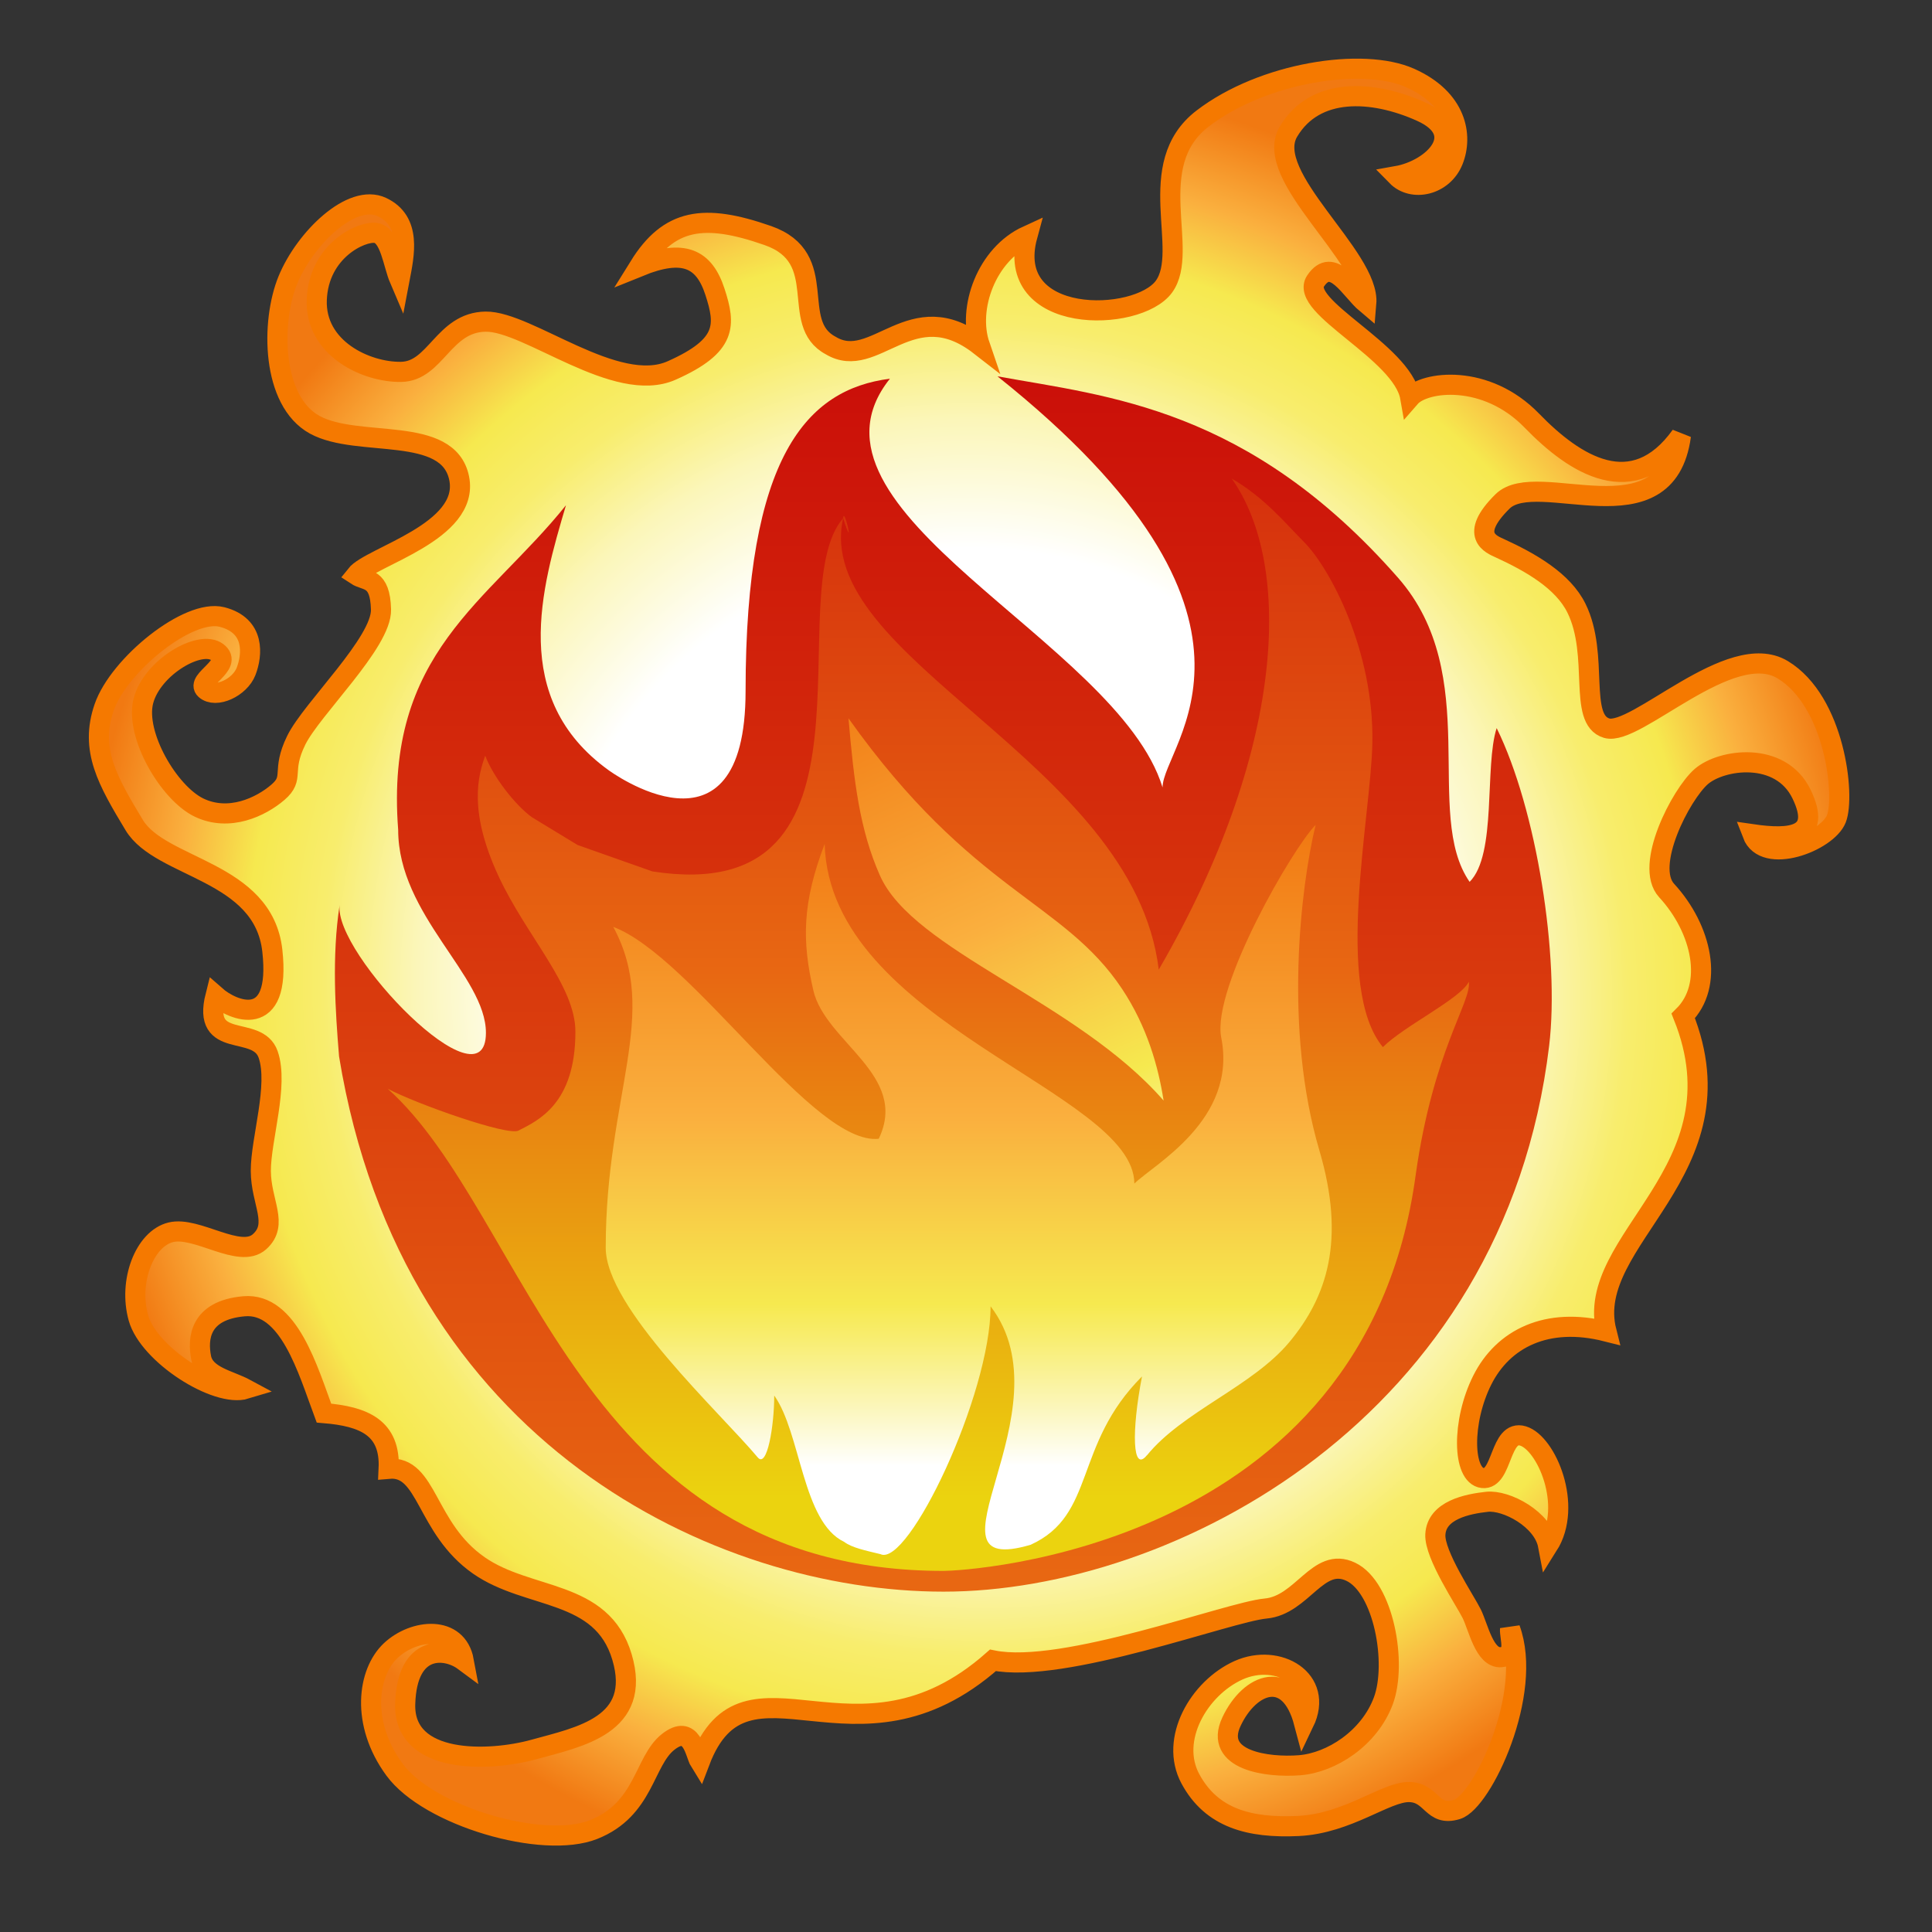 <?xml version="1.0" encoding="UTF-8" standalone="no"?>
<svg
   xmlns:i="http://ns.adobe.com/AdobeIllustrator/10.0/"
   xmlns:a="http://ns.adobe.com/AdobeSVGViewerExtensions/3.0/"
   xmlns:dc="http://purl.org/dc/elements/1.1/"
   xmlns:cc="http://creativecommons.org/ns#"
   xmlns:rdf="http://www.w3.org/1999/02/22-rdf-syntax-ns#"
   xmlns:svg="http://www.w3.org/2000/svg"
   xmlns="http://www.w3.org/2000/svg"
   xmlns:xlink="http://www.w3.org/1999/xlink"
   xmlns:sodipodi="http://sodipodi.sourceforge.net/DTD/sodipodi-0.dtd"
   xmlns:inkscape="http://www.inkscape.org/namespaces/inkscape"
   sodipodi:docname="combustion.svg"
   inkscape:version="1.0beta1 (fe3e306, 2019-09-17)"
   version="1.1"
   id="svg6263"
   height="48px"
   width="48px">
  <rect width="100%" height="100%" fill="#333333" stroke="none"/>
  <defs
     id="defs6265">
    <linearGradient
       gradientTransform="matrix(0.952,-0.422,0.422,0.952,-176.527,-686.135)"
       y2="704.701"
       x2="-88.272"
       y1="728.894"
       x1="-88.272"
       gradientUnits="userSpaceOnUse"
       id="linearGradient5761">
      <stop
         id="stop5749"
         style="stop-color:#FFFFFF"
         offset="0.484" />
      <stop
         id="stop5751"
         style="stop-color:#FBF6B9"
         offset="0.625" />
      <stop
         id="stop5753"
         style="stop-color:#F8ED6D"
         offset="0.731" />
      <stop
         id="stop5755"
         style="stop-color:#F6E94F"
         offset="0.815" />
      <stop
         id="stop5757"
         style="stop-color:#FAAF3E"
         offset="0.9" />
      <stop
         id="stop5759"
         style="stop-color:#F17912"
         offset="1" />
      <a:midPointStop
         style="stop-color:#FFFFFF"
         offset="0.124" />
      <a:midPointStop
         style="stop-color:#FFFFFF"
         offset="0.469" />
      <a:midPointStop
         style="stop-color:#F6E94F"
         offset="0.348" />
      <a:midPointStop
         style="stop-color:#F6E94F"
         offset="0.5" />
      <a:midPointStop
         style="stop-color:#FAAF3E"
         offset="0.607" />
      <a:midPointStop
         style="stop-color:#FAAF3E"
         offset="0.5" />
      <a:midPointStop
         style="stop-color:#F17912"
         offset="1" />
    </linearGradient>
    <linearGradient
       id="linearGradient14752">
      <stop
         style="stop-color:#fce94f;stop-opacity:1"
         offset="0"
         id="stop14754" />
      <stop
         id="stop14756"
         offset="0.492"
         style="stop-color:#fce94f;stop-opacity:1" />
      <stop
         style="stop-color:#c4a000;stop-opacity:1"
         offset="1"
         id="stop14758" />
    </linearGradient>
    <linearGradient
       id="linearGradient14736">
      <stop
         style="stop-color:#f5ee00;stop-opacity:1;"
         offset="0"
         id="stop14746" />
      <stop
         style="stop-color:#fcaf3e;stop-opacity:1"
         offset="0.741"
         id="stop14744" />
      <stop
         id="stop14740"
         offset="1"
         style="stop-color:#fce94f;stop-opacity:1" />
    </linearGradient>
    <linearGradient
       id="linearGradient14728">
      <stop
         id="stop14730"
         offset="0"
         style="stop-color:#000000;stop-opacity:1;" />
      <stop
         id="stop14732"
         offset="1"
         style="stop-color:#000000;stop-opacity:0;" />
    </linearGradient>
    <linearGradient
       id="linearGradient7070">
      <stop
         style="stop-color:#e2d5e4;stop-opacity:1;"
         offset="0"
         id="stop7072" />
      <stop
         id="stop7074"
         offset="0.662"
         style="stop-color:#dacadc;stop-opacity:1;" />
      <stop
         style="stop-color:#d38fdc;stop-opacity:1;"
         offset="1"
         id="stop7076" />
    </linearGradient>
    <linearGradient
       id="linearGradient7062">
      <stop
         style="stop-color:#e2d5e4;stop-opacity:1;"
         offset="0"
         id="stop7064" />
      <stop
         id="stop7066"
         offset="0.5"
         style="stop-color:#dacadc;stop-opacity:1;" />
      <stop
         style="stop-color:#bd45cf;stop-opacity:1;"
         offset="1"
         id="stop7068" />
    </linearGradient>
    <linearGradient
       id="linearGradient7054">
      <stop
         style="stop-color:#e2d5e4;stop-opacity:1;"
         offset="0"
         id="stop7056" />
      <stop
         id="stop7058"
         offset="0.5"
         style="stop-color:#dacadc;stop-opacity:1;" />
      <stop
         style="stop-color:#c538d7;stop-opacity:1;"
         offset="1"
         id="stop7060" />
    </linearGradient>
    <linearGradient
       id="linearGradient7046">
      <stop
         style="stop-color:#e2d5e4;stop-opacity:1;"
         offset="0"
         id="stop7048" />
      <stop
         id="stop7050"
         offset="0.5"
         style="stop-color:#dacadc;stop-opacity:1;" />
      <stop
         style="stop-color:#ce3ce1;stop-opacity:1;"
         offset="1"
         id="stop7052" />
    </linearGradient>
    <linearGradient
       id="linearGradient7038">
      <stop
         style="stop-color:#94669b;stop-opacity:1;"
         offset="0"
         id="stop7040" />
      <stop
         style="stop-color:#d4c2d7;stop-opacity:1;"
         offset="1"
         id="stop7042" />
    </linearGradient>
    <linearGradient
       id="linearGradient6973">
      <stop
         id="stop6975"
         offset="0"
         style="stop-color:#e2d5e4;stop-opacity:1;" />
      <stop
         style="stop-color:#dacadc;stop-opacity:1;"
         offset="0.5"
         id="stop7044" />
      <stop
         id="stop6977"
         offset="1"
         style="stop-color:#c255d1;stop-opacity:1;" />
    </linearGradient>
    <linearGradient
       id="linearGradient6933">
      <stop
         id="stop6935"
         offset="0"
         style="stop-color:#ffffff;stop-opacity:1;" />
      <stop
         style="stop-color:#fce94f;stop-opacity:1"
         offset="0.778"
         id="stop6941" />
      <stop
         id="stop6937"
         offset="1"
         style="stop-color:#ffb70b;stop-opacity:1;" />
    </linearGradient>
    <radialGradient
       gradientUnits="userSpaceOnUse"
       r="6.569"
       fy="23.564"
       fx="23.378"
       cy="23.564"
       cx="23.378"
       id="radialGradient6939"
       xlink:href="#linearGradient6933"
       inkscape:collect="always" />
    <radialGradient
       r="19.376"
       fy="24.226"
       fx="24.081"
       cy="24.226"
       cx="24.081"
       gradientTransform="matrix(1.15,0,0,1.164,-3.607,-3.947)"
       gradientUnits="userSpaceOnUse"
       id="radialGradient14701"
       xlink:href="#linearGradient7070"
       inkscape:collect="always" />
    <radialGradient
       r="19.653"
       fy="24.122"
       fx="24.107"
       cy="24.122"
       cx="24.107"
       gradientTransform="matrix(1.208,0,0,1.21,-5.006,-5.08)"
       gradientUnits="userSpaceOnUse"
       id="radialGradient14703"
       xlink:href="#linearGradient6973"
       inkscape:collect="always" />
    <radialGradient
       r="14.18"
       fy="24.045"
       fx="24.076"
       cy="24.045"
       cx="24.076"
       gradientTransform="matrix(1.208,0,0,1.197,-5.006,-4.758)"
       gradientUnits="userSpaceOnUse"
       id="radialGradient14705"
       xlink:href="#linearGradient7054"
       inkscape:collect="always" />
    <radialGradient
       r="13.067"
       fy="24.138"
       fx="24.076"
       cy="24.138"
       cx="24.076"
       gradientTransform="matrix(1.208,0,0,1.211,-5.006,-5.08)"
       gradientUnits="userSpaceOnUse"
       id="radialGradient14707"
       xlink:href="#linearGradient7046"
       inkscape:collect="always" />
    <radialGradient
       r="17.592"
       fy="23.315"
       fx="23.992"
       cy="23.315"
       cx="23.992"
       gradientTransform="matrix(0.511,-0.421,0.457,0.553,1.093,20.521)"
       gradientUnits="userSpaceOnUse"
       id="radialGradient14750"
       xlink:href="#linearGradient14752"
       inkscape:collect="always" />
    <radialGradient
       id="XMLID_1702_"
       cx="314.852"
       cy="274.267"
       r="21.887"
       fx="314.852"
       fy="274.267"
       gradientUnits="userSpaceOnUse">
      <stop
         offset="0"
         style="stop-color:#F17912"
         id="stop22058" />
      <stop
         offset="0.348"
         style="stop-color:#F6E94F"
         id="stop22060" />
      <stop
         offset="0.603"
         style="stop-color:#FAAF3E"
         id="stop22062" />
      <stop
         offset="0.662"
         style="stop-color:#FBBE62"
         id="stop22064" />
      <stop
         offset="0.779"
         style="stop-color:#FDDAA5"
         id="stop22066" />
      <a:midPointStop
         offset="0"
         style="stop-color:#F17912" />
      <a:midPointStop
         offset="0.5"
         style="stop-color:#F17912" />
      <a:midPointStop
         offset="0.348"
         style="stop-color:#F6E94F" />
      <a:midPointStop
         offset="0.5"
         style="stop-color:#F6E94F" />
      <a:midPointStop
         offset="0.603"
         style="stop-color:#FAAF3E" />
      <a:midPointStop
         offset="0.419"
         style="stop-color:#FAAF3E" />
      <a:midPointStop
         offset="0.994"
         style="stop-color:#FFFFFF" />
    </radialGradient>
    <linearGradient
       gradientTransform="matrix(1.041,0,0,1.041,-288.917,-252.657)"
       id="XMLID_1703_"
       gradientUnits="userSpaceOnUse"
       x1="314.846"
       y1="293.769"
       x2="314.846"
       y2="254.912">
      <stop
         offset="0"
         style="stop-color:#E86712"
         id="stop22077" />
      <stop
         offset="0.622"
         style="stop-color:#D52E0C"
         id="stop22079" />
      <stop
         offset="1"
         style="stop-color:#CB1009"
         id="stop22081" />
      <a:midPointStop
         offset="0"
         style="stop-color:#E86712" />
      <a:midPointStop
         offset="0.469"
         style="stop-color:#E86712" />
      <a:midPointStop
         offset="1"
         style="stop-color:#CB1009" />
    </linearGradient>
    <linearGradient
       gradientTransform="matrix(1.041,0,0,1.041,-288.917,-252.657)"
       id="XMLID_1704_"
       gradientUnits="userSpaceOnUse"
       x1="314.353"
       y1="291.228"
       x2="314.353"
       y2="247.325">
      <stop
         offset="0"
         style="stop-color:#EBD30F"
         id="stop22086" />
      <stop
         offset="0.393"
         style="stop-color:#E86712"
         id="stop22088" />
      <stop
         offset="0.771"
         style="stop-color:#D52E0C"
         id="stop22090" />
      <stop
         offset="1"
         style="stop-color:#CB1009"
         id="stop22092" />
      <a:midPointStop
         offset="0"
         style="stop-color:#EBD30F" />
      <a:midPointStop
         offset="0.5"
         style="stop-color:#EBD30F" />
      <a:midPointStop
         offset="0.393"
         style="stop-color:#E86712" />
      <a:midPointStop
         offset="0.469"
         style="stop-color:#E86712" />
      <a:midPointStop
         offset="1"
         style="stop-color:#CB1009" />
    </linearGradient>
    <linearGradient
       gradientTransform="matrix(1.041,0,0,1.041,-288.917,-252.657)"
       id="XMLID_1705_"
       gradientUnits="userSpaceOnUse"
       x1="315.672"
       y1="293.125"
       x2="315.672"
       y2="269.378">
      <stop
         offset="0.124"
         style="stop-color:#FFFFFF"
         id="stop22097" />
      <stop
         offset="0.207"
         style="stop-color:#FBF6B9"
         id="stop22099" />
      <stop
         offset="0.304"
         style="stop-color:#F8ED6D"
         id="stop22101" />
      <stop
         offset="0.348"
         style="stop-color:#F6E94F"
         id="stop22103" />
      <stop
         offset="0.607"
         style="stop-color:#FAAF3E"
         id="stop22105" />
      <stop
         offset="1"
         style="stop-color:#F17912"
         id="stop22107" />
      <a:midPointStop
         offset="0.124"
         style="stop-color:#FFFFFF" />
      <a:midPointStop
         offset="0.469"
         style="stop-color:#FFFFFF" />
      <a:midPointStop
         offset="0.348"
         style="stop-color:#F6E94F" />
      <a:midPointStop
         offset="0.5"
         style="stop-color:#F6E94F" />
      <a:midPointStop
         offset="0.607"
         style="stop-color:#FAAF3E" />
      <a:midPointStop
         offset="0.5"
         style="stop-color:#FAAF3E" />
      <a:midPointStop
         offset="1"
         style="stop-color:#F17912" />
    </linearGradient>
    <linearGradient
       id="XMLID_1706_"
       gradientUnits="userSpaceOnUse"
       x1="-88.272"
       y1="728.894"
       x2="-88.272"
       y2="704.701"
       gradientTransform="matrix(0.952,-0.422,0.422,0.952,-176.527,-686.135)">
      <stop
         offset="0.124"
         style="stop-color:#FFFFFF"
         id="stop22112" />
      <stop
         offset="0.207"
         style="stop-color:#FBF6B9"
         id="stop22114" />
      <stop
         offset="0.304"
         style="stop-color:#F8ED6D"
         id="stop22116" />
      <stop
         offset="0.348"
         style="stop-color:#F6E94F"
         id="stop22118" />
      <stop
         offset="0.607"
         style="stop-color:#FAAF3E"
         id="stop22120" />
      <stop
         offset="1"
         style="stop-color:#F17912"
         id="stop22122" />
      <a:midPointStop
         offset="0.124"
         style="stop-color:#FFFFFF" />
      <a:midPointStop
         offset="0.469"
         style="stop-color:#FFFFFF" />
      <a:midPointStop
         offset="0.348"
         style="stop-color:#F6E94F" />
      <a:midPointStop
         offset="0.5"
         style="stop-color:#F6E94F" />
      <a:midPointStop
         offset="0.607"
         style="stop-color:#FAAF3E" />
      <a:midPointStop
         offset="0.5"
         style="stop-color:#FAAF3E" />
      <a:midPointStop
         offset="1"
         style="stop-color:#F17912" />
    </linearGradient>
    <linearGradient
       inkscape:collect="always"
       xlink:href="#XMLID_1706_"
       id="linearGradient37929"
       gradientUnits="userSpaceOnUse"
       gradientTransform="matrix(0.952,-0.422,0.422,0.952,-176.527,-686.135)"
       x1="-88.272"
       y1="728.894"
       x2="-88.272"
       y2="704.701" />
    <linearGradient
       y2="704.701"
       x2="-88.272"
       y1="728.894"
       x1="-88.272"
       gradientTransform="matrix(0.434,-0.193,0.193,0.434,-24.745,-313.445)"
       gradientUnits="userSpaceOnUse"
       id="linearGradient38015"
       xlink:href="#XMLID_1706_"
       inkscape:collect="always" />
    <linearGradient
       y2="269.378"
       x2="315.672"
       y1="293.125"
       x1="315.672"
       gradientTransform="matrix(0.475,0,0,0.475,-76.029,-115.649)"
       gradientUnits="userSpaceOnUse"
       id="linearGradient38018"
       xlink:href="#XMLID_1705_"
       inkscape:collect="always" />
    <linearGradient
       y2="247.325"
       x2="314.353"
       y1="291.228"
       x1="314.353"
       gradientTransform="matrix(0.475,0,0,0.475,-76.029,-115.649)"
       gradientUnits="userSpaceOnUse"
       id="linearGradient38021"
       xlink:href="#XMLID_1704_"
       inkscape:collect="always" />
    <linearGradient
       y2="254.912"
       x2="314.846"
       y1="293.769"
       x1="314.846"
       gradientTransform="matrix(0.475,0,0,0.475,-76.029,-115.649)"
       gradientUnits="userSpaceOnUse"
       id="linearGradient38024"
       xlink:href="#XMLID_1703_"
       inkscape:collect="always" />
    <radialGradient
       r="21.887"
       fy="274.267"
       fx="314.852"
       cy="274.267"
       cx="314.852"
       gradientUnits="userSpaceOnUse"
       id="radialGradient38027"
       xlink:href="#XMLID_1702_"
       inkscape:collect="always" />
    <linearGradient
       y2="254.912"
       x2="314.846"
       y1="293.769"
       x1="314.846"
       gradientTransform="matrix(0.475,0,0,0.475,-76.029,-115.649)"
       gradientUnits="userSpaceOnUse"
       id="linearGradient38803"
       xlink:href="#XMLID_1703_"
       inkscape:collect="always" />
    <linearGradient
       y2="247.325"
       x2="314.353"
       y1="291.228"
       x1="314.353"
       gradientTransform="matrix(0.475,0,0,0.475,-76.029,-115.649)"
       gradientUnits="userSpaceOnUse"
       id="linearGradient38805"
       xlink:href="#XMLID_1704_"
       inkscape:collect="always" />
    <linearGradient
       y2="269.378"
       x2="315.672"
       y1="293.125"
       x1="315.672"
       gradientTransform="matrix(0.475,0,0,0.475,-76.029,-115.649)"
       gradientUnits="userSpaceOnUse"
       id="linearGradient38807"
       xlink:href="#XMLID_1705_"
       inkscape:collect="always" />
    <linearGradient
       y2="704.701"
       x2="-88.272"
       y1="728.894"
       x1="-88.272"
       gradientTransform="matrix(0.434,-0.193,0.193,0.434,-24.745,-313.445)"
       gradientUnits="userSpaceOnUse"
       id="linearGradient38809"
       xlink:href="#XMLID_1706_"
       inkscape:collect="always" />
    <radialGradient
       r="19.376"
       fy="24.226"
       fx="24.081"
       cy="24.226"
       cx="24.081"
       gradientTransform="matrix(1.15,0,0,1.164,-3.607,-3.947)"
       gradientUnits="userSpaceOnUse"
       id="radialGradient38819"
       xlink:href="#linearGradient7070"
       inkscape:collect="always" />
    <radialGradient
       r="19.653"
       fy="24.122"
       fx="24.107"
       cy="24.122"
       cx="24.107"
       gradientTransform="matrix(1.208,0,0,1.21,-5.006,-5.08)"
       gradientUnits="userSpaceOnUse"
       id="radialGradient38821"
       xlink:href="#linearGradient6973"
       inkscape:collect="always" />
    <radialGradient
       r="14.18"
       fy="24.045"
       fx="24.076"
       cy="24.045"
       cx="24.076"
       gradientTransform="matrix(1.208,0,0,1.197,-5.006,-4.758)"
       gradientUnits="userSpaceOnUse"
       id="radialGradient38823"
       xlink:href="#linearGradient7054"
       inkscape:collect="always" />
    <radialGradient
       r="13.067"
       fy="24.138"
       fx="24.076"
       cy="24.138"
       cx="24.076"
       gradientTransform="matrix(1.208,0,0,1.211,-5.006,-5.08)"
       gradientUnits="userSpaceOnUse"
       id="radialGradient38825"
       xlink:href="#linearGradient7046"
       inkscape:collect="always" />
    <radialGradient
       gradientUnits="userSpaceOnUse"
       gradientTransform="matrix(0.968,-0.252,0.258,0.992,-5.197,6.506)"
       r="22.15"
       fy="24.303"
       fx="23.907"
       cy="24.303"
       cx="23.907"
       id="radialGradient5747"
       xlink:href="#linearGradient5761"
       inkscape:collect="always" />
  </defs>
  <sodipodi:namedview
     inkscape:document-rotation="0"
     inkscape:window-maximized="1"
     inkscape:window-y="-8"
     inkscape:window-x="-8"
     inkscape:window-height="1557"
     inkscape:window-width="2880"
     inkscape:document-units="px"
     inkscape:grid-bbox="true"
     showgrid="true"
     inkscape:current-layer="layer1"
     inkscape:cy="23.441609"
     inkscape:cx="11.891944"
     inkscape:zoom="9.8994949"
     inkscape:pageshadow="2"
     inkscape:pageopacity="0.0"
     borderopacity="1.0"
     bordercolor="#666666"
     pagecolor="#ffffff"
     id="base" />
  <g
     inkscape:groupmode="layer"
     inkscape:label="Layer 1"
     id="layer1">
    <path
       sodipodi:nodetypes="zzzzzzzzzzzzczzzzczzzzzzczccczzzzczzczcsczsszzzczzscczzzczszzczzszzczzzzzcczzzzczzzscczzczzzzzcz"
       inkscape:connector-curvature="0"
       id="path14720"
       d="M 6.766,23.62 C 6.543,21.618 3.99,21.591 3.333,20.497 2.675,19.403 2.222,18.63 2.588,17.574 c 0.365,-1.056 2.092,-2.458 2.926,-2.245 0.835,0.213 0.755,0.949 0.6,1.351 -0.155,0.402 -0.754,0.682 -1.013,0.45 -0.258,-0.232 0.719,-0.608 0.297,-0.928 -0.422,-0.32 -1.62,0.377 -1.836,1.214 -0.216,0.837 0.633,2.286 1.381,2.647 0.748,0.361 1.539,-0.014 1.964,-0.381 0.425,-0.367 0.068,-0.506 0.453,-1.29 C 7.745,17.607 9.489,15.963 9.466,15.141 9.444,14.319 9.096,14.452 8.844,14.285 9.208,13.824 11.676,13.219 11.408,11.883 11.139,10.548 8.901,11.143 7.821,10.554 6.742,9.964 6.726,7.992 7.153,6.955 7.581,5.917 8.742,4.792 9.488,5.144 10.235,5.496 10.043,6.332 9.927,6.942 9.763,6.559 9.693,5.838 9.335,5.787 8.977,5.736 7.918,6.232 7.87,7.445 7.823,8.658 9.099,9.252 9.964,9.239 10.83,9.227 11.014,8.004 12.067,7.991 13.121,7.978 15.307,9.82 16.688,9.204 18.07,8.589 18.031,8.075 17.763,7.25 17.495,6.426 16.988,6.171 15.88,6.622 16.619,5.431 17.483,5.295 19.076,5.852 20.669,6.409 19.584,8.025 20.638,8.584 21.736,9.249 22.645,7.262 24.344,8.583 24.026,7.657 24.512,6.318 25.526,5.855 24.915,8.095 28.259,8.024 28.917,7.123 29.575,6.222 28.375,4.097 29.879,2.945 31.383,1.793 33.862,1.417 35.029,1.935 36.196,2.453 36.352,3.375 36.102,3.993 35.852,4.61 35.091,4.774 34.7,4.375 35.607,4.215 36.512,3.313 35.303,2.771 34.094,2.229 32.672,2.159 32.012,3.269 31.352,4.378 34.045,6.38 33.945,7.541 33.553,7.212 33.114,6.344 32.686,6.98 c -0.428,0.636 2.152,1.758 2.35,2.891 0.351,-0.404 1.883,-0.597 3.023,0.58 1.071,1.105 2.517,2.025 3.703,0.372 -0.359,2.664 -3.572,0.787 -4.432,1.635 -0.859,0.848 -0.27,1.069 -0.075,1.159 0.777,0.356 1.578,0.815 1.912,1.494 0.577,1.172 0.028,2.764 0.75,2.98 0.722,0.216 3.076,-2.237 4.374,-1.452 1.297,0.785 1.557,3.134 1.333,3.704 -0.224,0.57 -1.788,1.167 -2.086,0.383 0.938,0.136 1.743,0.079 1.22,-0.999 -0.524,-1.078 -1.991,-0.871 -2.493,-0.431 -0.503,0.441 -1.424,2.214 -0.858,2.829 0.88,0.955 1.187,2.352 0.413,3.116 1.551,3.867 -2.492,5.542 -1.908,7.84 -1.48,-0.374 -2.57,0.178 -3.086,1.209 -0.516,1.03 -0.492,2.372 0.009,2.431 0.501,0.059 0.421,-1.218 1.003,-1.045 0.582,0.173 1.25,1.732 0.624,2.722 -0.124,-0.656 -1.04,-1.139 -1.52,-1.086 -0.48,0.053 -1.25,0.204 -1.281,0.813 -0.026,0.504 0.741,1.639 0.905,1.971 0.163,0.333 0.317,1.107 0.725,1.077 0.408,-0.03 0.21,-0.47 0.226,-0.706 0.589,1.595 -0.688,4.292 -1.317,4.487 -0.629,0.195 -0.612,-0.423 -1.191,-0.431 -0.579,-0.008 -1.522,0.784 -2.75,0.843 -1.215,0.058 -2.158,-0.192 -2.685,-1.173 -0.527,-0.981 0.217,-2.255 1.197,-2.696 0.98,-0.441 2.144,0.231 1.627,1.305 -0.361,-1.367 -1.347,-0.998 -1.802,-0.028 -0.455,0.97 0.903,1.146 1.692,1.083 0.789,-0.063 1.734,-0.668 2.081,-1.601 0.347,-0.933 0.008,-2.816 -0.809,-3.206 -0.816,-0.389 -1.2,0.831 -2.118,0.914 -0.918,0.084 -5.027,1.642 -6.773,1.287 -3.415,3.025 -6.132,-0.51 -7.282,2.516 -0.118,-0.189 -0.194,-0.963 -0.793,-0.485 -0.599,0.478 -0.58,1.669 -1.844,2.172 -1.264,0.503 -4.105,-0.334 -4.95,-1.49 -0.845,-1.155 -0.668,-2.411 -0.094,-2.954 0.574,-0.543 1.65,-0.647 1.817,0.253 -0.439,-0.325 -1.412,-0.433 -1.456,1.073 -0.044,1.506 2.081,1.44 3.204,1.128 1.124,-0.311 2.684,-0.598 2.183,-2.293 -0.501,-1.696 -2.32,-1.415 -3.557,-2.278 -1.332,-0.929 -1.269,-2.489 -2.241,-2.402 0.048,-1.018 -0.607,-1.301 -1.608,-1.383 -0.395,-1.06 -0.871,-2.752 -1.986,-2.654 -1.115,0.099 -1.155,0.815 -1.065,1.278 0.09,0.463 0.703,0.556 1.11,0.776 -0.727,0.222 -2.413,-0.853 -2.668,-1.764 -0.255,-0.911 0.154,-1.968 0.803,-2.128 0.649,-0.16 1.713,0.674 2.204,0.236 0.491,-0.438 0.036,-0.977 0.034,-1.761 -0.002,-0.784 0.448,-2.128 0.182,-2.893 C 6.397,25.433 5.005,26.116 5.354,24.738 5.784,25.118 6.989,25.621 6.766,23.62 Z"
       style="fill:url(#radialGradient5747);fill-opacity:1;stroke:#f57900;stroke-width:0.5;stroke-linecap:butt;stroke-linejoin:miter;stroke-miterlimit:4;stroke-dasharray:none;stroke-opacity:1" />
    <g
       style="stroke-width:0.523"
       transform="matrix(1.596,0,0,1.596,-93.972,1.012)"
       id="g38797">
      <path
         style="fill:url(#linearGradient38803);stroke:none;stroke-width:0.523"
         id="path22083"
         d="m 73.568,24.143 c -3.551,0 -8.424,-2.299 -9.41,-8.331 -0.058,-0.702 -0.115,-1.559 0.009,-2.36 -0.1,0.758 2.277,3.203 2.277,1.992 0,-0.887 -1.366,-1.83 -1.366,-3.16 -0.214,-2.764 1.404,-3.545 2.612,-5.053 -0.379,1.28 -0.887,3.006 0.663,4.124 0,0 2.133,1.575 2.133,-1.232 0,-3.658 0.955,-4.696 2.247,-4.862 -1.643,2.054 3.548,4.082 4.244,6.363 0,-0.663 2.176,-2.614 -2.57,-6.4 1.717,0.313 3.907,0.482 6.236,3.136 1.334,1.52 0.382,3.679 1.114,4.734 0.427,-0.427 0.228,-1.795 0.421,-2.394 0.621,1.259 0.984,3.555 0.817,4.946 -0.697,5.798 -5.843,8.497 -9.428,8.497 z"
         i:knockout="Off"
         inkscape:connector-curvature="0" />
      <path
         style="fill:url(#linearGradient38805);stroke:none;stroke-width:0.523"
         id="path22094"
         d="m 72.005,7.432 c -1.011,1.158 0.816,6.089 -2.97,5.499 l -1.164,-0.411 -0.712,-0.433 c -0.258,-0.187 -0.601,-0.626 -0.726,-0.958 -0.109,0.306 -0.267,0.853 0.205,1.871 0.437,0.943 1.199,1.707 1.199,2.427 0,1.128 -0.586,1.383 -0.887,1.539 -0.168,0.087 -1.592,-0.417 -2.035,-0.652 2.192,1.957 2.974,7.506 8.653,7.506 0.31,0 6.561,-0.301 7.35,-6.168 0.274,-1.939 0.869,-2.687 0.827,-3.004 -0.13,0.266 -1.009,0.689 -1.338,1.018 -0.765,-0.923 -0.186,-3.584 -0.164,-4.731 C 80.272,9.5 79.583,8.211 79.182,7.806 78.895,7.518 78.569,7.115 78.053,6.815 79.015,8.171 78.885,11.072 76.918,14.46 76.523,11.202 71.512,9.619 72.005,7.432 c 0.188,0.588 0.013,-0.202 0,0 z"
         i:knockout="Off"
         inkscape:connector-curvature="0" />
      <path
         style="fill:url(#linearGradient38807);stroke:none;stroke-width:0.523"
         id="path22109"
         d="m 76.734,22.019 c -0.229,0.283 -0.241,-0.373 -0.077,-1.226 -1.071,1.071 -0.713,2.156 -1.733,2.62 -1.835,0.541 0.621,-2.087 -0.624,-3.712 0,1.376 -1.284,4.069 -1.714,3.858 -0.226,-0.055 -0.445,-0.099 -0.565,-0.191 -0.652,-0.309 -0.674,-1.697 -1.089,-2.278 0,0.474 -0.111,1.137 -0.256,0.964 -0.593,-0.707 -2.367,-2.333 -2.367,-3.263 0,-2.387 0.852,-3.639 0.117,-4.997 1.235,0.47 3.116,3.41 4.133,3.299 0.477,-0.991 -0.831,-1.502 -1.018,-2.309 -0.179,-0.775 -0.173,-1.363 0.176,-2.28 0.08,2.797 4.821,3.856 4.821,5.287 0.294,-0.294 1.609,-0.991 1.352,-2.276 -0.148,-0.772 1.12,-2.96 1.47,-3.308 -0.235,0.974 -0.498,3.181 0.059,5.07 0.411,1.396 0.118,2.278 -0.47,2.983 -0.574,0.688 -1.663,1.081 -2.214,1.76 z"
         i:knockout="Off"
         inkscape:connector-curvature="0" />
      <path
         style="fill:url(#linearGradient38809);stroke:none;stroke-width:0.523"
         id="path22124"
         d="m 76.992,16.497 c -1.348,-1.546 -3.894,-2.328 -4.414,-3.501 -0.315,-0.712 -0.404,-1.447 -0.49,-2.448 1.932,2.717 3.344,2.835 4.26,4.214 0.389,0.587 0.563,1.208 0.645,1.735 z"
         i:knockout="Off"
         inkscape:connector-curvature="0" />
    </g>
  </g>
</svg>
